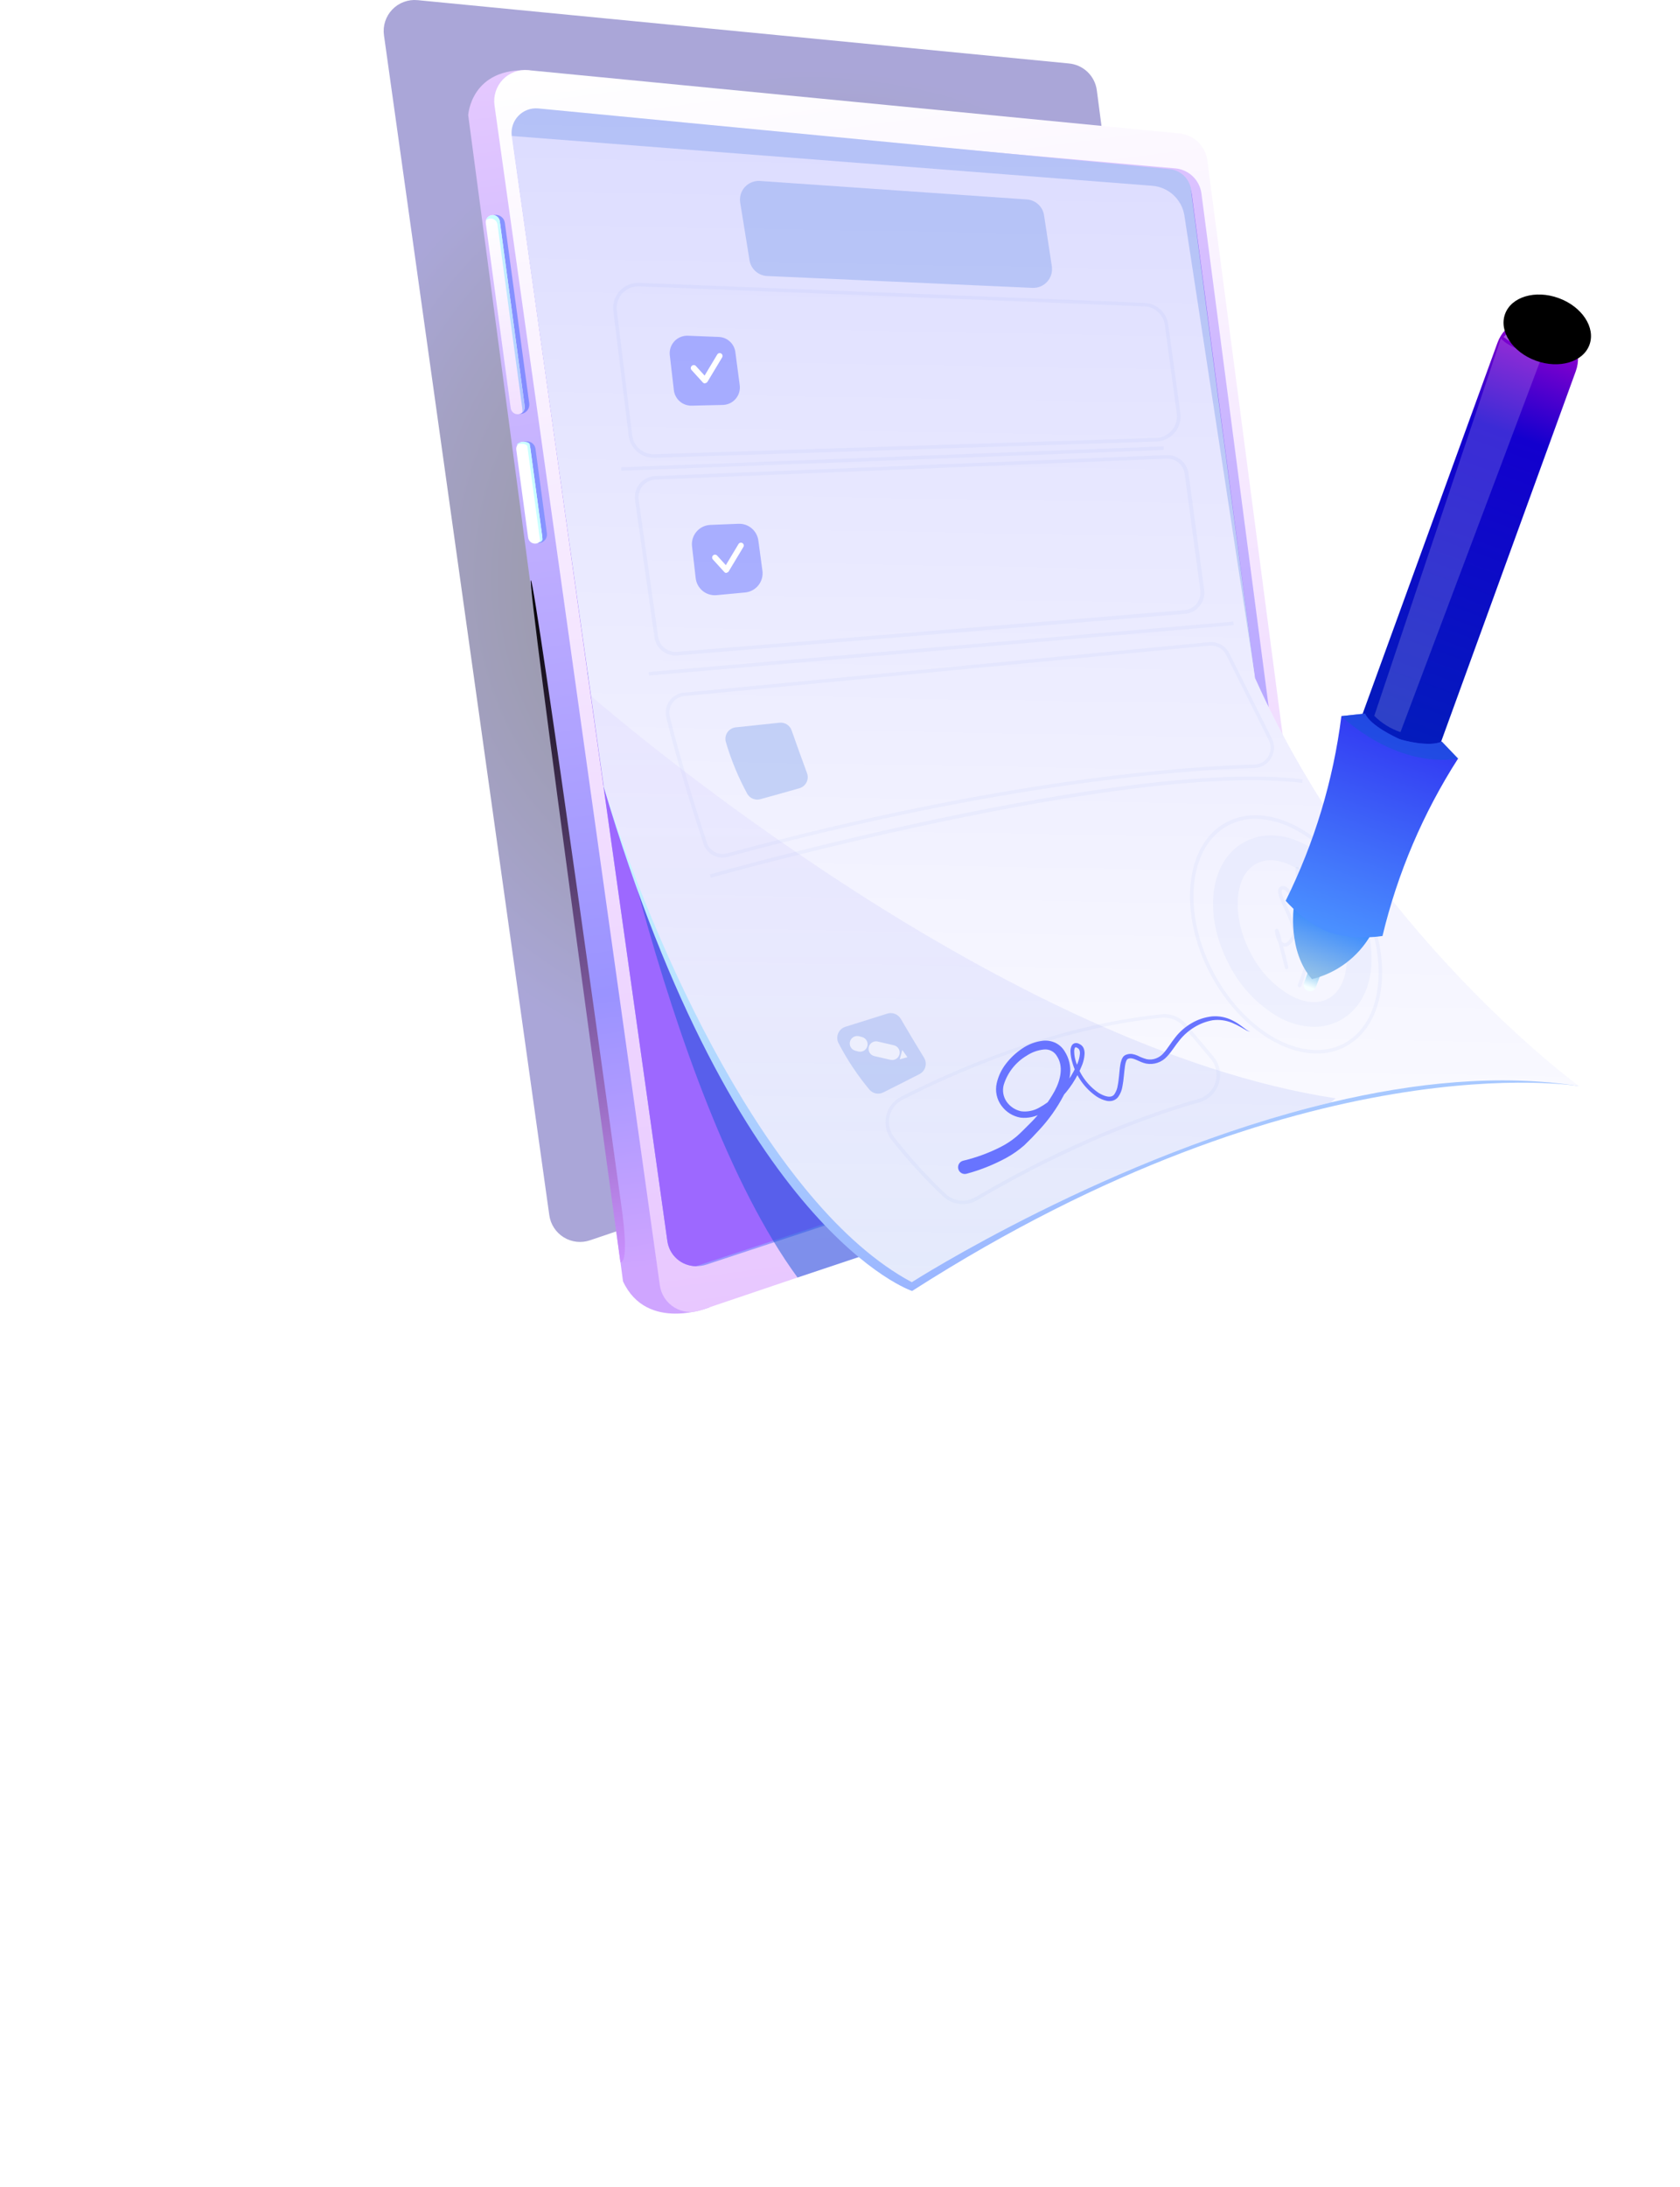 <svg width="505" height="657" viewBox="0 0 505 657" fill="none" xmlns="http://www.w3.org/2000/svg">
<g style="mix-blend-mode:color-dodge">
<path d="M159.319 654.795C158.755 653.997 158.438 653.051 158.408 652.074C158.379 651.097 158.637 650.133 159.152 649.302C159.666 648.471 160.414 647.81 161.302 647.401C162.19 646.993 163.178 646.855 164.144 647.004C165.11 647.154 166.01 647.585 166.733 648.243C167.456 648.901 167.968 649.757 168.207 650.705C168.446 651.652 168.401 652.65 168.077 653.572C167.753 654.494 167.165 655.3 166.385 655.89C165.854 656.292 165.246 656.584 164.599 656.747C163.953 656.91 163.28 656.942 162.62 656.84C161.961 656.737 161.329 656.504 160.762 656.153C160.195 655.801 159.704 655.34 159.319 654.795Z" fill="white"/>
</g>
<path d="M161.161 653.451C160.948 653.16 160.795 652.83 160.709 652.48C160.624 652.13 160.609 651.767 160.664 651.411C160.72 651.055 160.845 650.713 161.033 650.406C161.22 650.098 161.467 649.831 161.758 649.619C162.046 649.403 162.373 649.246 162.721 649.157C163.07 649.068 163.432 649.048 163.788 649.099C164.143 649.15 164.486 649.27 164.795 649.453C165.104 649.636 165.375 649.879 165.59 650.167C165.803 650.457 165.957 650.787 166.042 651.137C166.128 651.487 166.143 651.85 166.087 652.206C166.032 652.562 165.907 652.904 165.719 653.211C165.531 653.519 165.284 653.786 164.993 653.998C164.412 654.434 163.682 654.621 162.964 654.518C162.245 654.415 161.597 654.031 161.161 653.451Z" fill="white"/>
<path d="M35.012 636.384C34.583 635.796 34.405 635.063 34.517 634.344C34.629 633.625 35.022 632.981 35.609 632.552C36.197 632.123 36.93 631.945 37.649 632.057C38.367 632.169 39.012 632.562 39.441 633.149C39.653 633.44 39.806 633.77 39.891 634.12C39.976 634.47 39.991 634.833 39.936 635.188C39.88 635.544 39.755 635.886 39.568 636.193C39.381 636.501 39.135 636.768 38.844 636.981C38.553 637.193 38.223 637.346 37.873 637.431C37.523 637.516 37.16 637.531 36.804 637.476C36.449 637.42 36.107 637.295 35.8 637.108C35.492 636.921 35.224 636.674 35.012 636.384Z" fill="white"/>
<g style="mix-blend-mode:color-dodge">
<path d="M154.442 218.87C153.93 218.17 153.715 217.295 153.846 216.437C153.977 215.579 154.441 214.808 155.139 214.292C155.481 213.996 155.881 213.775 156.314 213.641C156.746 213.507 157.202 213.464 157.652 213.515C158.102 213.566 158.536 213.709 158.928 213.936C159.32 214.163 159.661 214.468 159.929 214.832C160.197 215.197 160.387 215.613 160.487 216.055C160.587 216.496 160.594 216.954 160.509 217.398C160.424 217.843 160.247 218.265 159.991 218.638C159.735 219.011 159.404 219.327 159.02 219.567C158.676 219.827 158.283 220.015 157.864 220.121C157.446 220.227 157.011 220.248 156.584 220.183C156.157 220.118 155.748 219.969 155.38 219.743C155.012 219.518 154.693 219.221 154.442 218.87Z" fill="white"/>
</g>
<path d="M155.885 217.974C155.692 217.693 155.585 217.362 155.578 217.021C155.571 216.68 155.664 216.344 155.846 216.056C156.028 215.768 156.291 215.539 156.602 215.399C156.913 215.258 157.258 215.212 157.594 215.266C157.931 215.32 158.245 215.471 158.496 215.702C158.747 215.932 158.926 216.231 159.009 216.562C159.092 216.893 159.076 217.241 158.963 217.562C158.85 217.884 158.645 218.166 158.373 218.372C157.99 218.647 157.513 218.759 157.047 218.684C156.582 218.61 156.164 218.355 155.885 217.974Z" fill="white"/>
<path d="M73.926 206.978C73.71 206.696 73.582 206.356 73.559 206.001C73.537 205.646 73.621 205.293 73.8 204.985C73.979 204.678 74.245 204.431 74.565 204.276C74.885 204.121 75.244 204.064 75.596 204.113C75.948 204.163 76.278 204.316 76.542 204.553C76.807 204.79 76.996 205.101 77.083 205.445C77.171 205.79 77.154 206.153 77.035 206.488C76.916 206.823 76.7 207.115 76.414 207.327C76.23 207.472 76.018 207.578 75.792 207.639C75.565 207.7 75.329 207.715 75.096 207.683C74.864 207.65 74.64 207.571 74.439 207.45C74.238 207.329 74.064 207.168 73.926 206.978Z" fill="white"/>
<g style="mix-blend-mode:color-dodge">
<path d="M396.391 176.671C395.826 175.873 395.51 174.927 395.48 173.95C395.45 172.973 395.709 172.009 396.223 171.178C396.738 170.347 397.486 169.686 398.374 169.278C399.261 168.869 400.25 168.731 401.216 168.881C402.182 169.03 403.082 169.461 403.805 170.119C404.527 170.777 405.04 171.634 405.279 172.581C405.518 173.529 405.473 174.526 405.149 175.448C404.825 176.37 404.236 177.176 403.457 177.766C402.925 178.169 402.318 178.46 401.671 178.624C401.024 178.787 400.351 178.818 399.692 178.716C399.033 178.614 398.401 178.38 397.834 178.029C397.267 177.678 396.776 177.216 396.391 176.671Z" fill="white"/>
</g>
<path d="M398.232 175.528C397.914 175.091 397.732 174.569 397.71 174.029C397.689 173.488 397.828 172.953 398.109 172.492C398.391 172.03 398.804 171.663 399.294 171.435C399.785 171.208 400.332 171.131 400.867 171.214C401.401 171.297 401.899 171.537 402.297 171.903C402.695 172.269 402.976 172.745 403.104 173.27C403.232 173.796 403.202 174.347 403.017 174.856C402.832 175.364 402.5 175.806 402.064 176.126C401.472 176.543 400.742 176.714 400.027 176.603C399.312 176.491 398.668 176.106 398.232 175.528Z" fill="white"/>
<path d="M272.084 158.508C271.666 157.917 271.495 157.186 271.606 156.471C271.718 155.756 272.103 155.112 272.681 154.676C273.268 154.247 274.002 154.069 274.72 154.181C275.439 154.293 276.083 154.686 276.512 155.273C276.941 155.86 277.119 156.594 277.007 157.313C276.895 158.031 276.503 158.676 275.915 159.105C275.324 159.522 274.594 159.694 273.878 159.582C273.163 159.471 272.52 159.085 272.084 158.508Z" fill="white"/>
<g style="mix-blend-mode:color-dodge">
<path d="M317.815 81.426C318.03 82.381 317.959 83.378 317.61 84.292C317.261 85.207 316.65 85.999 315.854 86.568C315.058 87.137 314.111 87.459 313.133 87.492C312.155 87.526 311.188 87.271 310.354 86.758C309.52 86.246 308.856 85.499 308.445 84.611C308.033 83.722 307.893 82.733 308.042 81.765C308.19 80.797 308.62 79.895 309.279 79.171C309.937 78.447 310.795 77.933 311.744 77.694C312.388 77.531 313.058 77.5 313.715 77.6C314.371 77.701 315.001 77.932 315.567 78.28C316.132 78.628 316.623 79.085 317.009 79.626C317.395 80.166 317.669 80.778 317.815 81.426Z" fill="white"/>
</g>
<path d="M315.575 82.123C315.741 82.822 315.625 83.558 315.252 84.173C314.88 84.787 314.281 85.231 313.585 85.407C313.235 85.492 312.872 85.507 312.516 85.452C312.161 85.397 311.82 85.272 311.512 85.085C311.205 84.898 310.938 84.652 310.726 84.361C310.513 84.071 310.36 83.742 310.275 83.392C310.19 83.042 310.175 82.679 310.23 82.324C310.286 81.968 310.411 81.627 310.598 81.32C310.785 81.013 311.031 80.745 311.321 80.533C311.612 80.321 311.941 80.168 312.291 80.083C312.997 79.918 313.739 80.041 314.355 80.424C314.971 80.806 315.409 81.417 315.575 82.123Z" fill="white"/>
<path d="M425.601 145.967C425.779 146.673 425.669 147.421 425.296 148.046C424.923 148.672 424.316 149.123 423.61 149.301C422.904 149.48 422.156 149.37 421.531 148.997C420.906 148.623 420.454 148.017 420.276 147.311C420.18 146.961 420.155 146.595 420.203 146.236C420.252 145.876 420.373 145.53 420.559 145.219C420.745 144.907 420.992 144.636 421.286 144.423C421.579 144.21 421.913 144.058 422.267 143.977C422.972 143.81 423.715 143.924 424.337 144.296C424.96 144.667 425.413 145.267 425.601 145.967Z" fill="white"/>
<g style="mix-blend-mode:color-dodge">
<path d="M102.242 243.154C101.678 242.356 101.361 241.41 101.331 240.433C101.302 239.456 101.56 238.492 102.075 237.661C102.589 236.83 103.337 236.169 104.225 235.76C105.113 235.352 106.102 235.214 107.067 235.363C108.033 235.513 108.933 235.944 109.656 236.602C110.379 237.26 110.892 238.116 111.131 239.064C111.37 240.012 111.324 241.009 111 241.931C110.676 242.853 110.088 243.659 109.309 244.249C108.777 244.651 108.169 244.943 107.522 245.106C106.876 245.269 106.203 245.301 105.544 245.199C104.884 245.096 104.252 244.863 103.685 244.512C103.118 244.16 102.627 243.699 102.242 243.154Z" fill="white"/>
</g>
<path d="M104.082 241.761C103.653 241.174 103.475 240.44 103.587 239.721C103.699 239.003 104.092 238.358 104.679 237.929C105.267 237.5 106 237.322 106.719 237.434C107.438 237.546 108.082 237.939 108.511 238.526C108.724 238.817 108.877 239.147 108.962 239.497C109.047 239.847 109.062 240.21 109.006 240.566C108.951 240.922 108.826 241.263 108.638 241.571C108.451 241.878 108.205 242.146 107.914 242.358C107.623 242.571 107.294 242.724 106.944 242.809C106.594 242.893 106.23 242.909 105.874 242.853C105.519 242.798 105.177 242.673 104.87 242.485C104.562 242.298 104.295 242.052 104.082 241.761Z" fill="white"/>
<g style="mix-blend-mode:color-dodge">
<path d="M323.687 67.194C324.149 67.961 324.373 68.848 324.33 69.743C324.288 70.637 323.982 71.499 323.45 72.219C322.918 72.939 322.184 73.485 321.342 73.789C320.499 74.092 319.586 74.139 318.717 73.924C317.848 73.708 317.062 73.24 316.459 72.578C315.856 71.916 315.463 71.09 315.329 70.205C315.196 69.32 315.327 68.415 315.708 67.604C316.088 66.794 316.7 66.114 317.467 65.651C317.977 65.344 318.542 65.14 319.13 65.051C319.719 64.962 320.319 64.99 320.897 65.133C321.475 65.276 322.019 65.532 322.497 65.886C322.976 66.239 323.381 66.684 323.687 67.194Z" fill="white"/>
</g>
<path d="M321.895 68.239C322.062 68.514 322.173 68.818 322.222 69.136C322.271 69.453 322.256 69.777 322.18 70.089C322.104 70.401 321.967 70.694 321.777 70.953C321.587 71.212 321.348 71.432 321.074 71.598C320.8 71.765 320.495 71.876 320.178 71.925C319.86 71.974 319.536 71.96 319.224 71.883C318.913 71.807 318.619 71.67 318.36 71.48C318.101 71.29 317.882 71.052 317.715 70.777C317.546 70.504 317.433 70.2 317.384 69.883C317.335 69.565 317.35 69.242 317.429 68.93C317.508 68.619 317.649 68.327 317.844 68.071C318.038 67.816 318.282 67.602 318.561 67.443C319.11 67.11 319.767 67.007 320.392 67.156C321.016 67.305 321.556 67.694 321.895 68.239Z" fill="white"/>
<path d="M433.067 92.921C433.297 93.335 433.401 93.808 433.367 94.28C433.333 94.753 433.162 95.205 432.875 95.582C432.587 95.959 432.196 96.245 431.75 96.403C431.303 96.561 430.82 96.586 430.36 96.474C429.899 96.362 429.481 96.119 429.157 95.773C428.833 95.427 428.616 94.995 428.534 94.528C428.451 94.061 428.507 93.581 428.693 93.145C428.88 92.71 429.189 92.338 429.583 92.075C429.866 91.895 430.182 91.775 430.512 91.72C430.842 91.666 431.18 91.678 431.505 91.757C431.83 91.836 432.136 91.98 432.405 92.18C432.673 92.38 432.898 92.632 433.067 92.921Z" fill="white"/>
<g style="mix-blend-mode:color-dodge">
<path d="M295.223 456.092C295.63 456.753 295.759 457.547 295.582 458.303C295.405 459.058 294.936 459.712 294.278 460.123C293.611 460.526 292.812 460.647 292.056 460.46C291.3 460.273 290.65 459.794 290.247 459.128C289.989 458.802 289.804 458.425 289.703 458.022C289.602 457.619 289.587 457.199 289.66 456.79C289.734 456.381 289.893 455.992 290.127 455.649C290.362 455.306 290.667 455.017 291.021 454.801C291.376 454.585 291.773 454.446 292.185 454.394C292.597 454.342 293.016 454.379 293.413 454.501C293.81 454.623 294.177 454.828 294.489 455.102C294.801 455.377 295.051 455.714 295.223 456.092Z" fill="white"/>
</g>
<path d="M294.078 456.788C294.195 456.963 294.276 457.16 294.314 457.366C294.353 457.573 294.349 457.785 294.302 457.99C294.255 458.196 294.167 458.389 294.043 458.559C293.919 458.729 293.762 458.871 293.581 458.978C293.314 459.147 293.004 459.233 292.688 459.225C292.373 459.217 292.067 459.116 291.81 458.934C291.552 458.752 291.354 458.498 291.241 458.203C291.128 457.909 291.105 457.588 291.175 457.28C291.245 456.973 291.405 456.693 291.634 456.476C291.863 456.259 292.151 456.116 292.462 456.063C292.773 456.01 293.093 456.051 293.38 456.18C293.668 456.309 293.911 456.521 294.078 456.788Z" fill="white"/>
<path d="M366.084 472.761C366.192 472.941 366.264 473.14 366.295 473.347C366.326 473.555 366.316 473.766 366.265 473.97C366.214 474.173 366.124 474.365 365.999 474.533C365.874 474.701 365.717 474.843 365.537 474.951C365.174 475.169 364.739 475.233 364.328 475.131C363.918 475.028 363.565 474.767 363.347 474.404C363.129 474.041 363.065 473.606 363.167 473.195C363.27 472.785 363.531 472.432 363.894 472.214C364.074 472.106 364.273 472.034 364.481 472.003C364.688 471.972 364.899 471.982 365.103 472.033C365.306 472.084 365.498 472.174 365.666 472.299C365.835 472.424 365.976 472.581 366.084 472.761Z" fill="white"/>
<g style="mix-blend-mode:color-dodge">
<path d="M76.264 475.251C76.733 476.014 76.965 476.9 76.931 477.795C76.897 478.691 76.597 479.556 76.071 480.281C75.545 481.006 74.815 481.559 73.975 481.869C73.134 482.18 72.22 482.234 71.349 482.025C70.478 481.816 69.688 481.353 69.08 480.695C68.472 480.037 68.073 479.213 67.933 478.328C67.793 477.443 67.919 476.536 68.295 475.723C68.671 474.909 69.279 474.225 70.044 473.758C71.067 473.133 72.296 472.938 73.463 473.218C74.629 473.498 75.636 474.229 76.264 475.251Z" fill="white"/>
</g>
<path d="M74.674 476.395C75.004 476.958 75.101 477.627 74.943 478.26C74.784 478.893 74.384 479.439 73.828 479.779C73.551 479.949 73.243 480.063 72.922 480.113C72.601 480.162 72.273 480.147 71.958 480.069C71.642 479.99 71.346 479.849 71.086 479.654C70.826 479.459 70.608 479.214 70.444 478.933C70.204 478.38 70.174 477.758 70.359 477.184C70.543 476.61 70.93 476.122 71.447 475.812C71.964 475.502 72.577 475.39 73.17 475.497C73.763 475.604 74.298 475.924 74.674 476.395Z" fill="white"/>
<path d="M185.745 501.078C186.081 501.632 186.184 502.298 186.03 502.927C185.876 503.557 185.478 504.1 184.923 504.437C184.369 504.774 183.704 504.876 183.074 504.722C182.444 504.568 181.901 504.17 181.564 503.616C181.229 503.06 181.125 502.394 181.274 501.762C181.422 501.13 181.813 500.581 182.361 500.232C182.637 500.062 182.945 499.948 183.266 499.899C183.588 499.849 183.915 499.864 184.231 499.943C184.546 500.022 184.842 500.163 185.102 500.358C185.362 500.553 185.581 500.798 185.745 501.078Z" fill="white"/>
<g style="mix-blend-mode:color-dodge">
<path d="M139.264 566.316C139.121 565.165 139.429 564.003 140.125 563.075C140.822 562.147 141.851 561.525 142.996 561.34C143.608 561.184 144.245 561.157 144.867 561.262C145.49 561.366 146.083 561.599 146.61 561.946C147.137 562.294 147.585 562.747 147.927 563.278C148.268 563.808 148.495 564.404 148.592 565.028C148.69 565.651 148.656 566.288 148.493 566.898C148.33 567.507 148.041 568.076 147.646 568.567C147.25 569.059 146.756 569.462 146.195 569.752C145.635 570.041 145.02 570.21 144.39 570.248C143.793 570.339 143.185 570.308 142.601 570.158C142.016 570.008 141.468 569.741 140.99 569.374C140.511 569.007 140.111 568.547 139.815 568.021C139.518 567.496 139.331 566.916 139.264 566.316Z" fill="white"/>
</g>
<path d="M145.988 566.117C146.367 564.825 145.627 563.47 144.335 563.091C143.042 562.712 141.688 563.452 141.308 564.744C140.929 566.037 141.67 567.391 142.962 567.77C144.254 568.15 145.609 567.409 145.988 566.117Z" fill="white"/>
<path d="M48.051 500.678C47.95 500.032 48.108 499.372 48.489 498.842C48.871 498.311 49.447 497.952 50.091 497.842C50.737 497.741 51.397 497.898 51.928 498.28C52.459 498.662 52.818 499.238 52.928 499.882C53.014 500.534 52.845 501.193 52.455 501.722C52.065 502.251 51.486 502.608 50.838 502.719C50.199 502.805 49.552 502.641 49.033 502.261C48.513 501.88 48.161 501.313 48.051 500.678Z" fill="white"/>
<g style="mix-blend-mode:color-dodge">
<path d="M343.593 438.375C343.901 438.885 344.105 439.45 344.194 440.039C344.283 440.627 344.255 441.228 344.111 441.805C343.968 442.383 343.712 442.927 343.359 443.406C343.005 443.885 342.56 444.289 342.05 444.596C341.548 444.904 340.989 445.11 340.406 445.202C339.823 445.294 339.228 445.27 338.655 445.132C338.082 444.993 337.541 444.742 337.065 444.394C336.589 444.046 336.186 443.607 335.88 443.103C335.319 442.083 335.173 440.886 335.471 439.761C335.769 438.636 336.49 437.669 337.482 437.061C338.474 436.452 339.663 436.25 340.801 436.494C341.939 436.739 342.939 437.413 343.593 438.375Z" fill="white"/>
</g>
<path d="M341.801 439.469C342.136 440.026 342.241 440.691 342.092 441.323C341.943 441.956 341.553 442.505 341.005 442.853C340.728 443.024 340.42 443.137 340.099 443.187C339.778 443.236 339.45 443.221 339.135 443.143C338.82 443.064 338.523 442.923 338.263 442.728C338.003 442.533 337.785 442.288 337.621 442.007C337.454 441.733 337.343 441.428 337.294 441.111C337.245 440.794 337.26 440.469 337.336 440.158C337.412 439.846 337.549 439.552 337.739 439.293C337.929 439.034 338.168 438.815 338.442 438.648C338.717 438.482 339.021 438.371 339.338 438.322C339.656 438.273 339.98 438.287 340.292 438.363C340.604 438.439 340.897 438.576 341.156 438.766C341.415 438.956 341.634 439.195 341.801 439.469Z" fill="white"/>
<g style="mix-blend-mode:color-dodge">
<path d="M502.585 389.31C502.082 389.618 501.523 389.824 500.94 389.916C500.358 390.008 499.762 389.984 499.189 389.845C498.616 389.707 498.075 389.456 497.599 389.108C497.123 388.76 496.72 388.321 496.414 387.817C495.939 387.053 495.702 386.166 495.733 385.268C495.764 384.369 496.062 383.5 496.588 382.772C497.115 382.043 497.846 381.488 498.69 381.176C499.533 380.865 500.45 380.811 501.324 381.023C502.197 381.234 502.988 381.701 503.596 382.363C504.204 383.026 504.6 383.854 504.736 384.743C504.871 385.632 504.738 386.541 504.355 387.354C503.972 388.167 503.356 388.848 502.585 389.31Z" fill="white"/>
</g>
<path d="M501.539 387.567C501.262 387.738 500.955 387.851 500.633 387.901C500.312 387.95 499.984 387.935 499.669 387.856C499.354 387.778 499.058 387.637 498.798 387.442C498.538 387.247 498.319 387.002 498.155 386.721C497.819 386.167 497.716 385.502 497.87 384.872C498.024 384.242 498.422 383.699 498.976 383.362C499.531 383.026 500.196 382.923 500.826 383.077C501.456 383.231 501.999 383.629 502.335 384.183C502.508 384.457 502.624 384.762 502.678 385.082C502.731 385.401 502.72 385.727 502.646 386.042C502.572 386.357 502.436 386.654 502.246 386.916C502.056 387.178 501.816 387.399 501.539 387.567Z" fill="white"/>
<path d="M476.659 498.688C476.238 498.946 475.749 499.072 475.256 499.051C474.762 499.031 474.286 498.863 473.888 498.571C473.49 498.279 473.188 497.874 473.02 497.41C472.853 496.945 472.827 496.441 472.947 495.962C473.067 495.483 473.326 495.05 473.693 494.719C474.06 494.388 474.516 494.173 475.005 494.103C475.494 494.032 475.993 494.109 476.438 494.323C476.883 494.537 477.255 494.878 477.505 495.304C477.836 495.866 477.933 496.536 477.775 497.169C477.616 497.802 477.216 498.347 476.659 498.688Z" fill="white"/>
<g style="mix-blend-mode:color-dodge">
<path d="M113.737 360.148C113.07 360.551 112.271 360.672 111.515 360.485C110.759 360.299 110.108 359.819 109.706 359.153C109.508 358.827 109.376 358.464 109.319 358.087C109.262 357.71 109.28 357.325 109.373 356.955C109.465 356.584 109.63 356.236 109.858 355.93C110.086 355.624 110.373 355.366 110.701 355.172C111.027 354.914 111.404 354.729 111.807 354.628C112.21 354.526 112.63 354.512 113.039 354.585C113.448 354.659 113.837 354.818 114.18 355.052C114.523 355.287 114.812 355.592 115.028 355.946C115.244 356.301 115.383 356.698 115.435 357.11C115.486 357.522 115.45 357.941 115.328 358.338C115.206 358.735 115.001 359.102 114.727 359.414C114.452 359.726 114.115 359.976 113.737 360.148Z" fill="white"/>
</g>
<path d="M113.039 359.003C112.769 359.164 112.457 359.242 112.143 359.226C111.828 359.21 111.526 359.102 111.273 358.914C111.021 358.727 110.829 358.468 110.723 358.172C110.617 357.876 110.602 357.555 110.678 357.25C110.754 356.944 110.919 356.669 111.152 356.457C111.385 356.245 111.676 356.108 111.987 356.061C112.298 356.014 112.616 356.061 112.901 356.195C113.185 356.329 113.424 356.544 113.586 356.814C113.695 356.993 113.766 357.192 113.798 357.4C113.829 357.607 113.818 357.819 113.768 358.022C113.717 358.226 113.626 358.417 113.501 358.585C113.376 358.754 113.219 358.896 113.039 359.003Z" fill="white"/>
<path d="M96.916 430.96C96.55 431.166 96.119 431.224 95.712 431.122C95.305 431.02 94.952 430.766 94.726 430.413C94.508 430.05 94.444 429.615 94.546 429.204C94.649 428.794 94.911 428.441 95.274 428.223C95.637 428.005 96.071 427.941 96.482 428.043C96.892 428.146 97.246 428.407 97.463 428.77C97.572 428.95 97.643 429.149 97.674 429.357C97.706 429.564 97.695 429.775 97.644 429.979C97.594 430.182 97.503 430.374 97.378 430.542C97.253 430.711 97.096 430.852 96.916 430.96Z" fill="white"/>
<g style="mix-blend-mode:color-dodge">
<path d="M94.927 141.291C94.421 141.664 93.842 141.927 93.228 142.063C92.615 142.2 91.98 142.208 91.363 142.085C90.746 141.963 90.162 141.714 89.647 141.353C89.131 140.993 88.697 140.529 88.371 139.992C88.045 139.454 87.835 138.855 87.753 138.231C87.671 137.608 87.721 136.974 87.897 136.371C88.074 135.767 88.374 135.207 88.779 134.727C89.184 134.246 89.685 133.854 90.249 133.578C90.752 133.269 91.311 133.063 91.894 132.971C92.476 132.879 93.071 132.903 93.645 133.042C94.218 133.181 94.758 133.431 95.235 133.779C95.711 134.127 96.114 134.566 96.42 135.071C97.045 136.094 97.24 137.323 96.96 138.489C96.68 139.655 95.949 140.663 94.927 141.291Z" fill="white"/>
</g>
<path d="M93.832 139.548C93.278 139.876 92.615 139.971 91.99 139.813C91.366 139.654 90.829 139.255 90.498 138.702C90.25 138.287 90.131 137.809 90.155 137.327C90.179 136.844 90.346 136.38 90.634 135.993C90.923 135.606 91.319 135.313 91.774 135.151C92.229 134.99 92.722 134.967 93.19 135.086C93.658 135.204 94.08 135.459 94.403 135.818C94.726 136.177 94.935 136.624 95.004 137.102C95.073 137.58 94.998 138.067 94.789 138.503C94.581 138.938 94.248 139.302 93.832 139.548Z" fill="white"/>
<path d="M71.288 254.452C70.118 255.16 68.764 255.504 67.398 255.442C66.031 255.38 64.714 254.914 63.612 254.104C62.511 253.293 61.674 252.174 61.208 250.888C60.742 249.602 60.668 248.207 60.995 246.879C61.322 245.551 62.035 244.35 63.044 243.427C64.054 242.504 65.314 241.901 66.666 241.694C68.018 241.488 69.401 241.686 70.64 242.265C71.879 242.845 72.919 243.778 73.627 244.948C74.098 245.725 74.412 246.588 74.549 247.487C74.686 248.385 74.645 249.302 74.428 250.185C74.211 251.068 73.822 251.899 73.283 252.631C72.744 253.363 72.067 253.982 71.288 254.452Z" fill="white"/>
<g style="mix-blend-mode:color-dodge">
<path d="M3.81 203.942C4.704 203.798 5.619 203.926 6.44 204.308C7.26 204.689 7.947 205.308 8.412 206.084C8.878 206.86 9.1 207.758 9.05 208.661C9 209.565 8.681 210.433 8.134 211.153C7.586 211.873 6.836 212.413 5.978 212.703C5.121 212.993 4.197 213.019 3.325 212.778C2.453 212.538 1.672 212.042 1.085 211.354C0.497 210.666 0.129 209.817 0.028 208.918C-0.102 207.762 0.219 206.599 0.923 205.673C1.627 204.746 2.661 204.126 3.81 203.942Z" fill="white"/>
</g>
<path d="M4.109 205.982C4.598 205.897 5.1 205.96 5.553 206.163C6.005 206.366 6.387 206.7 6.648 207.121C6.91 207.543 7.039 208.033 7.02 208.529C7.001 209.024 6.835 209.503 6.542 209.903C6.249 210.303 5.843 210.607 5.376 210.775C4.909 210.942 4.403 210.967 3.922 210.845C3.441 210.723 3.008 210.46 2.678 210.09C2.348 209.72 2.135 209.26 2.069 208.768C1.982 208.13 2.146 207.483 2.526 206.963C2.907 206.444 3.474 206.092 4.109 205.982Z" fill="white"/>
<path d="M69.646 112.875C69.963 112.825 70.287 112.839 70.598 112.915C70.91 112.99 71.204 113.127 71.463 113.317C71.722 113.506 71.941 113.745 72.107 114.019C72.273 114.294 72.384 114.598 72.433 114.915C72.534 115.561 72.376 116.221 71.994 116.752C71.612 117.283 71.037 117.642 70.392 117.752C69.733 117.851 69.06 117.683 68.524 117.287C67.987 116.89 67.63 116.297 67.531 115.637C67.432 114.977 67.599 114.305 67.996 113.768C68.392 113.231 68.986 112.874 69.646 112.775V112.875Z" fill="white"/>
<g style="mix-blend-mode:color-dodge">
<path d="M131.353 408.518C130.846 408.89 130.268 409.153 129.654 409.29C129.04 409.427 128.405 409.434 127.788 409.312C127.172 409.19 126.587 408.941 126.072 408.58C125.557 408.22 125.123 407.756 124.797 407.218C124.47 406.681 124.26 406.081 124.178 405.458C124.097 404.834 124.146 404.201 124.323 403.597C124.499 402.994 124.8 402.434 125.205 401.953C125.61 401.472 126.11 401.081 126.675 400.804C127.69 400.306 128.856 400.206 129.941 400.524C131.027 400.842 131.954 401.555 132.541 402.522C133.127 403.489 133.331 404.641 133.111 405.75C132.891 406.86 132.264 407.847 131.353 408.518Z" fill="white"/>
</g>
<path d="M130.258 406.776C129.704 407.016 129.082 407.046 128.508 406.861C127.934 406.677 127.447 406.29 127.136 405.773C126.826 405.256 126.714 404.643 126.821 404.05C126.929 403.457 127.248 402.922 127.72 402.547C128.282 402.216 128.952 402.119 129.585 402.277C130.218 402.435 130.763 402.836 131.103 403.392C131.274 403.669 131.387 403.977 131.437 404.298C131.487 404.619 131.472 404.947 131.393 405.262C131.314 405.578 131.173 405.874 130.978 406.134C130.783 406.394 130.538 406.612 130.258 406.776Z" fill="white"/>
<path style="mix-blend-mode:screen" opacity="0.42" d="M125.536 0.045L321.363 19.066C323.453 19.268 325.413 20.171 326.926 21.627C328.438 23.084 329.413 25.009 329.693 27.09L365.619 300.971C365.897 303.108 365.427 305.275 364.287 307.104C363.147 308.932 361.409 310.31 359.369 311.002L177.352 372.542C176.054 372.984 174.674 373.134 173.311 372.981C171.948 372.828 170.635 372.376 169.467 371.658C168.298 370.939 167.303 369.972 166.552 368.824C165.8 367.677 165.311 366.377 165.12 365.019L115.42 10.601C115.223 9.207 115.344 7.786 115.776 6.446C116.208 5.106 116.938 3.881 117.913 2.864C118.887 1.848 120.079 1.066 121.4 0.577C122.721 0.089 124.135 -0.093 125.536 0.045Z" fill="url(#paint0_radial)"/>
<path d="M140.741 34.589C140.741 34.589 141.561 20.13 159.261 21.133L213.364 392.652C213.364 392.652 194.49 400.358 187.273 384.872L140.741 34.589Z" fill="url(#paint1_linear)"/>
<path d="M158.771 21.072L354.586 40.093C356.68 40.299 358.644 41.208 360.156 42.671C361.669 44.135 362.641 46.068 362.916 48.154L398.842 322.011C399.122 324.146 398.651 326.312 397.511 328.14C396.371 329.967 394.632 331.342 392.591 332.029L210.575 393.582C209.276 394.026 207.896 394.177 206.532 394.026C205.168 393.874 203.855 393.422 202.686 392.703C201.517 391.984 200.521 391.016 199.77 389.867C199.02 388.719 198.532 387.418 198.343 386.059L148.643 31.628C148.45 30.234 148.575 28.814 149.009 27.475C149.443 26.136 150.175 24.913 151.15 23.897C152.124 22.881 153.316 22.099 154.636 21.61C155.956 21.121 157.37 20.937 158.771 21.072Z" fill="url(#paint2_linear)"/>
<path d="M361.13 58.002L394.475 312.433C394.708 314.46 394.224 316.504 393.106 318.211C391.989 319.918 390.31 321.18 388.359 321.779L212.349 379.845C211.332 380.182 210.264 380.343 209.193 380.322C207.119 380.3 205.12 379.543 203.552 378.186C201.984 376.829 200.949 374.959 200.63 372.909L154.344 43.714C154.084 41.634 154.579 39.529 155.74 37.783C156.9 36.036 158.649 34.764 160.668 34.197C161.8 33.856 162.988 33.735 164.166 33.843L353.13 50.564C355.112 50.706 356.986 51.52 358.441 52.873C359.896 54.226 360.845 56.035 361.13 58.002Z" fill="url(#paint3_linear)"/>
<path d="M358.256 58.393L391.601 312.825C391.836 314.853 391.354 316.901 390.236 318.61C389.119 320.32 387.438 321.584 385.485 322.182L209.487 380.237L209.193 380.322C207.119 380.301 205.12 379.544 203.552 378.186C201.984 376.829 200.949 374.959 200.63 372.91L154.344 43.715C154.084 41.634 154.579 39.529 155.74 37.783C156.9 36.036 158.649 34.764 160.668 34.198H161.304L350.268 50.944C352.249 51.09 354.12 51.909 355.572 53.263C357.025 54.618 357.971 56.428 358.256 58.393Z" fill="#9D68FF"/>
<g style="mix-blend-mode:multiply" opacity="0.5">
<path d="M176.557 201.755C176.557 201.755 199.052 328.213 239.737 383.723L261.339 376.53L176.557 201.755Z" fill="#1455D7"/>
</g>
<path d="M474.682 326.243C474.682 326.243 392.371 312.103 274.171 387.772C274.171 387.772 221.217 370.353 181.389 236.091L474.682 326.243Z" fill="url(#paint4_linear)"/>
<path d="M156.741 124.3C156.015 124.391 155.283 124.193 154.702 123.749C154.121 123.306 153.737 122.651 153.634 121.927L146.294 67.665C146.197 66.94 146.39 66.206 146.833 65.624C147.275 65.041 147.931 64.658 148.655 64.558C149.014 64.51 149.379 64.533 149.729 64.626C150.079 64.72 150.408 64.881 150.695 65.102C150.983 65.322 151.224 65.597 151.405 65.911C151.586 66.225 151.703 66.572 151.75 66.931L159.089 121.181C159.187 121.906 158.995 122.639 158.556 123.223C158.116 123.807 157.464 124.194 156.741 124.3Z" fill="url(#paint5_linear)"/>
<path d="M155.897 124.411C155.62 124.448 155.339 124.431 155.069 124.36C154.8 124.289 154.547 124.165 154.325 123.995C154.103 123.826 153.917 123.614 153.778 123.373C153.638 123.131 153.548 122.865 153.511 122.588L146.025 67.066C145.98 66.785 145.992 66.498 146.06 66.222C146.128 65.945 146.25 65.686 146.42 65.458C146.59 65.23 146.804 65.038 147.049 64.894C147.294 64.75 147.566 64.656 147.848 64.619C148.406 64.546 148.97 64.697 149.417 65.038C149.864 65.38 150.157 65.884 150.233 66.442L157.719 121.976C157.764 122.256 157.752 122.543 157.684 122.818C157.616 123.094 157.494 123.352 157.324 123.58C157.154 123.807 156.94 123.997 156.695 124.14C156.45 124.283 156.178 124.375 155.897 124.411Z" fill="url(#paint6_linear)"/>
<path style="mix-blend-mode:screen" d="M147.836 64.632C147.433 64.691 147.056 64.865 146.748 65.131C146.44 65.397 146.215 65.746 146.099 66.136C146.386 65.891 146.735 65.728 147.107 65.664C147.48 65.6 147.862 65.638 148.215 65.773C148.568 65.908 148.878 66.136 149.113 66.432C149.347 66.729 149.498 67.083 149.548 67.457L157.034 122.979C157.072 123.279 157.047 123.583 156.961 123.872C157.238 123.644 157.451 123.349 157.582 123.015C157.713 122.681 157.756 122.32 157.707 121.964L150.233 66.43C150.148 65.876 149.85 65.377 149.402 65.041C148.953 64.705 148.391 64.558 147.836 64.632Z" fill="url(#paint7_linear)"/>
<path d="M158.06 132.595L157.696 132.644C156.284 132.835 155.293 134.135 155.484 135.547L158.913 160.943C159.104 162.356 160.404 163.347 161.816 163.156L162.18 163.107C163.592 162.916 164.583 161.616 164.392 160.204L160.963 134.807C160.772 133.395 159.473 132.404 158.06 132.595Z" fill="url(#paint8_linear)"/>
<path d="M161.132 163.272C160.856 163.31 160.574 163.293 160.305 163.222C160.035 163.15 159.782 163.027 159.56 162.857C159.339 162.688 159.153 162.476 159.013 162.235C158.873 161.993 158.783 161.726 158.747 161.45L155.199 135.162C155.154 134.882 155.166 134.595 155.234 134.319C155.302 134.042 155.424 133.783 155.594 133.555C155.764 133.326 155.978 133.135 156.223 132.991C156.468 132.847 156.74 132.753 157.022 132.716C157.58 132.643 158.144 132.794 158.591 133.135C159.038 133.477 159.331 133.981 159.407 134.539L162.955 160.838C163 161.118 162.988 161.404 162.92 161.68C162.852 161.955 162.729 162.214 162.559 162.441C162.389 162.668 162.175 162.859 161.93 163.002C161.685 163.144 161.413 163.236 161.132 163.272Z" fill="url(#paint9_linear)"/>
<path style="mix-blend-mode:screen" d="M157.022 132.753C156.673 132.773 156.33 132.862 156.015 133.015C155.7 133.168 155.419 133.383 155.188 133.646C155.532 133.484 155.899 133.377 156.276 133.328C157.438 133.169 158.454 133.524 158.527 134.123L162.356 162.477C162.365 162.643 162.317 162.807 162.221 162.942C162.784 162.673 163.138 162.282 163.09 161.903L159.273 133.511C159.187 132.949 158.184 132.594 157.022 132.753Z" fill="url(#paint10_linear)"/>
<path style="mix-blend-mode:screen" d="M186.49 379.136C186.49 379.136 158.355 174.526 159.579 174.281C160.802 174.037 186.893 363.026 186.893 363.026C186.893 363.026 189.303 379.233 186.49 379.136Z" fill="url(#paint11_linear)"/>
<path d="M474.682 326.243C450.841 322.476 425.007 325.191 400.065 331.136C333.925 346.843 274.073 385.117 274.073 385.117C231.26 362.243 196.202 283.944 181.462 236.091L177.646 209.021L153.829 40.84V40.766C153.698 39.683 153.81 38.584 154.157 37.549C154.504 36.514 155.078 35.57 155.836 34.785C156.594 34 157.518 33.394 158.54 33.011C159.562 32.628 160.656 32.477 161.744 32.571L351.552 50.797C353.157 50.952 354.664 51.638 355.836 52.745C357.008 53.853 357.778 55.319 358.023 56.913C358.029 56.99 358.029 57.068 358.023 57.145C358.83 63.262 360.029 72.485 361.448 83.347L362.671 92.827L363.05 95.64C363.98 102.76 364.983 110.319 365.974 117.952L368.42 136.362C368.677 138.392 368.959 140.423 369.216 142.478L375.466 189.78C376.53 197.853 377.215 203.04 377.313 203.762C411.735 280.495 474.682 326.243 474.682 326.243Z" fill="url(#paint12_linear)"/>
<g style="mix-blend-mode:multiply" opacity="0.2">
<path d="M222.502 60.888L225.303 78.172C225.51 79.451 226.15 80.62 227.117 81.482C228.084 82.344 229.318 82.847 230.612 82.906L310.354 86.466C311.187 86.502 312.017 86.354 312.785 86.032C313.553 85.709 314.241 85.22 314.797 84.6C315.354 83.98 315.767 83.245 316.005 82.446C316.244 81.648 316.302 80.806 316.177 79.983L313.84 64.68C313.65 63.412 313.032 62.248 312.089 61.38C311.145 60.512 309.933 59.993 308.654 59.91L228.447 54.356C227.6 54.299 226.75 54.434 225.963 54.751C225.175 55.068 224.469 55.559 223.897 56.187C223.326 56.815 222.903 57.564 222.662 58.378C222.42 59.192 222.366 60.05 222.502 60.888Z" fill="#1455D7"/>
</g>
<g style="mix-blend-mode:multiply" opacity="0.2">
<g style="mix-blend-mode:multiply" opacity="0.2">
<path d="M349.793 134.082L186.759 140.345L186.799 141.396L349.833 135.133L349.793 134.082Z" fill="#1455D7"/>
</g>
</g>
<g style="mix-blend-mode:multiply" opacity="0.2">
<g style="mix-blend-mode:multiply" opacity="0.2">
<path d="M370.714 186.727L194.999 201.853L195.089 202.901L370.805 187.775L370.714 186.727Z" fill="#1455D7"/>
</g>
</g>
<g style="mix-blend-mode:multiply" opacity="0.2">
<g style="mix-blend-mode:multiply" opacity="0.2">
<path d="M213.682 263.65L213.389 262.635C214.612 262.28 337.975 227.492 391.54 234.097L391.418 235.149C338.06 228.593 214.918 263.296 213.682 263.65Z" fill="#1455D7"/>
</g>
</g>
<path d="M201.34 106.698L202.563 117.206C202.718 118.506 203.351 119.702 204.339 120.561C205.327 121.421 206.599 121.881 207.909 121.854L217.266 121.634C218.004 121.618 218.729 121.447 219.396 121.131C220.063 120.816 220.655 120.364 221.136 119.804C221.616 119.244 221.972 118.589 222.183 117.883C222.393 117.176 222.451 116.432 222.355 115.701L221.046 105.769C220.888 104.539 220.298 103.405 219.381 102.57C218.465 101.734 217.282 101.251 216.043 101.206L206.771 100.839C206.013 100.809 205.257 100.944 204.555 101.234C203.854 101.524 203.223 101.962 202.707 102.519C202.191 103.076 201.802 103.738 201.566 104.459C201.33 105.18 201.253 105.944 201.34 106.698Z" fill="#6874FF" fill-opacity="0.5"/>
<path d="M208.018 164.092L209.119 173.633C209.283 175.134 210.027 176.512 211.193 177.472C212.359 178.432 213.853 178.898 215.358 178.771L223.92 177.963C224.702 177.899 225.463 177.676 226.156 177.309C226.849 176.941 227.46 176.437 227.952 175.826C228.444 175.215 228.806 174.51 229.018 173.755C229.229 172.999 229.284 172.209 229.18 171.431L227.957 162.355C227.766 160.924 227.049 159.616 225.945 158.687C224.841 157.757 223.43 157.272 221.988 157.328L213.499 157.67C212.708 157.707 211.934 157.906 211.223 158.254C210.513 158.602 209.881 159.092 209.367 159.694C208.854 160.296 208.469 160.997 208.237 161.753C208.005 162.51 207.931 163.306 208.018 164.092Z" fill="#6874FF" fill-opacity="0.5"/>
<g style="mix-blend-mode:multiply" opacity="0.2">
<path d="M218.208 222.942C219.795 228.34 221.956 233.552 224.654 238.489C225.043 239.142 225.635 239.649 226.341 239.932C227.046 240.215 227.824 240.258 228.557 240.055C231.443 239.259 236.336 237.902 240.3 236.764C240.757 236.632 241.182 236.407 241.548 236.104C241.915 235.8 242.215 235.424 242.429 235C242.644 234.575 242.769 234.11 242.796 233.635C242.823 233.16 242.752 232.685 242.587 232.238C241.278 228.654 239.235 223.076 237.963 219.394C237.706 218.649 237.203 218.013 236.535 217.592C235.868 217.172 235.077 216.992 234.293 217.082L221.132 218.477C220.625 218.533 220.137 218.701 219.702 218.968C219.268 219.235 218.898 219.594 218.619 220.021C218.339 220.447 218.158 220.93 218.087 221.435C218.016 221.94 218.057 222.455 218.208 222.942Z" fill="#1455D7"/>
</g>
<g style="mix-blend-mode:multiply" opacity="0.2">
<path d="M252.054 313.326C254.649 318.322 257.779 323.022 261.388 327.344C261.893 327.909 262.571 328.293 263.316 328.434C264.061 328.576 264.832 328.468 265.51 328.127C268.189 326.781 272.727 324.518 276.397 322.622C276.821 322.404 277.196 322.101 277.498 321.732C277.8 321.363 278.023 320.935 278.153 320.476C278.282 320.017 278.316 319.537 278.252 319.064C278.187 318.591 278.027 318.137 277.779 317.729C275.785 314.475 272.715 309.399 270.758 306.023C270.362 305.346 269.749 304.823 269.018 304.539C268.288 304.254 267.482 304.226 266.733 304.457L254.085 308.433C253.605 308.587 253.164 308.843 252.793 309.184C252.423 309.526 252.13 309.944 251.937 310.409C251.744 310.875 251.654 311.377 251.675 311.88C251.695 312.384 251.825 312.877 252.054 313.326Z" fill="#1455D7"/>
</g>
<g style="mix-blend-mode:multiply" opacity="0.2">
<path d="M358.023 56.864L361.497 83.359L362.72 92.839L363.087 95.653L366.023 117.964L368.469 136.374L369.264 142.49L375.478 189.78C376.115 194.673 376.616 198.465 376.934 200.887L377.313 203.762L356.029 64.778C355.664 62.41 354.51 60.235 352.754 58.605C350.997 56.976 348.742 55.987 346.353 55.8L153.829 40.84V40.766C153.698 39.683 153.81 38.584 154.157 37.549C154.504 36.514 155.078 35.57 155.836 34.785C156.594 34 157.518 33.394 158.54 33.011C159.562 32.628 160.656 32.477 161.744 32.571L351.54 50.797C353.14 50.947 354.645 51.624 355.818 52.723C356.992 53.821 357.767 55.278 358.023 56.864Z" fill="#1455D7"/>
</g>
<g style="mix-blend-mode:multiply" opacity="0.2">
<g style="mix-blend-mode:multiply" opacity="0.2">
<path d="M289.375 361.692C287.182 361.693 285.071 360.853 283.479 359.343C277.9 354.051 272.712 348.36 267.956 342.316C267.184 341.312 266.642 340.151 266.37 338.914C266.097 337.677 266.1 336.396 266.378 335.16C266.657 333.942 267.198 332.799 267.966 331.812C268.733 330.825 269.707 330.018 270.819 329.448C286.17 321.595 316.763 307.931 349.215 304.665C350.601 304.527 351.999 304.729 353.288 305.254C354.578 305.778 355.72 306.609 356.616 307.674L364.763 317.362C365.678 318.455 366.305 319.759 366.589 321.156C366.872 322.553 366.802 323.999 366.386 325.362C365.969 326.725 365.218 327.963 364.202 328.962C363.186 329.962 361.937 330.692 360.567 331.087C345.631 335.344 321.937 343.906 293.73 360.506C292.411 361.283 290.907 361.693 289.375 361.692ZM350.059 305.68C349.811 305.668 349.562 305.668 349.313 305.68C317.032 308.91 286.574 322.512 271.284 330.341C270.308 330.838 269.453 331.544 268.781 332.409C268.109 333.273 267.635 334.275 267.394 335.344C267.15 336.428 267.148 337.552 267.389 338.637C267.631 339.722 268.108 340.74 268.788 341.619C273.508 347.64 278.659 353.311 284.201 358.585C285.388 359.705 286.906 360.409 288.527 360.592C290.148 360.775 291.785 360.427 293.192 359.6C321.497 342.916 345.289 334.328 360.273 330.072C361.475 329.729 362.573 329.09 363.465 328.214C364.356 327.339 365.015 326.253 365.38 325.058C365.745 323.862 365.804 322.594 365.553 321.37C365.302 320.145 364.749 319.003 363.943 318.047L355.784 308.359C355.083 307.523 354.207 306.85 353.218 306.387C352.229 305.925 351.151 305.683 350.059 305.68Z" fill="#1455D7"/>
</g>
</g>
<g style="mix-blend-mode:multiply" opacity="0.2">
<g style="mix-blend-mode:multiply" opacity="0.2">
<path d="M395.821 316.445C384.58 316.445 371.674 307.32 363.907 292.714C354.036 274.146 356.176 253.571 368.665 246.99C374.782 243.761 382.341 244.25 390.035 248.385C397.729 252.519 404.469 259.663 409.228 268.629C413.986 277.595 416.139 287.271 415.27 295.87C414.402 304.47 410.561 311.112 404.469 314.353C401.804 315.755 398.832 316.474 395.821 316.445ZM377.375 245.938C374.516 245.912 371.695 246.597 369.167 247.932C357.179 254.293 355.247 274.17 364.849 292.225C374.451 310.28 392.005 319.785 403.992 313.424C409.754 310.353 413.399 304.078 414.231 295.76C415.062 287.442 413.007 277.901 408.31 269.118C403.613 260.336 396.983 253.302 389.546 249.314C385.831 247.199 381.649 246.039 377.375 245.938Z" fill="#1455D7"/>
</g>
<g style="mix-blend-mode:multiply" opacity="0.2">
<path d="M394.965 308.433C391.262 308.356 387.635 307.364 384.408 305.546C378.007 301.853 372.821 296.374 369.485 289.779C361.485 274.746 363.565 258.513 374.231 252.85C384.898 247.186 399.503 254.526 407.503 269.571C411.093 276.04 412.713 283.417 412.163 290.794C411.429 298.134 408.09 303.675 402.757 306.513C400.358 307.787 397.681 308.447 394.965 308.433ZM381.925 258.391C380.44 258.374 378.974 258.723 377.656 259.406C370.892 263.003 370.121 275.308 375.968 286.317C378.637 291.615 382.789 296.023 387.919 299.002C392.139 301.265 396.151 301.62 399.222 299.981C402.292 298.342 404.261 294.819 404.751 290.06C405.144 284.142 403.814 278.236 400.922 273.057C396.188 264.165 388.335 258.367 381.925 258.367V258.391Z" fill="#1455D7"/>
</g>
<g style="mix-blend-mode:multiply" opacity="0.2">
<path d="M390.647 296.543C390.59 296.556 390.532 296.556 390.475 296.543C390.409 296.521 390.348 296.486 390.296 296.44C390.243 296.394 390.2 296.338 390.17 296.276C390.139 296.213 390.121 296.145 390.117 296.075C390.112 296.006 390.122 295.936 390.145 295.87L399.332 269.901C399.355 269.836 399.391 269.776 399.437 269.725C399.484 269.674 399.54 269.632 399.602 269.603C399.665 269.573 399.732 269.556 399.801 269.553C399.87 269.549 399.939 269.56 400.004 269.583C400.071 269.605 400.132 269.64 400.184 269.686C400.237 269.732 400.28 269.788 400.31 269.85C400.341 269.913 400.359 269.981 400.363 270.051C400.367 270.12 400.358 270.19 400.335 270.256L391.148 296.2C391.11 296.302 391.042 296.39 390.952 296.451C390.862 296.513 390.755 296.545 390.647 296.543Z" fill="#1455D7"/>
</g>
<g style="mix-blend-mode:multiply" opacity="0.2">
<path d="M386.769 291.125C386.652 291.126 386.538 291.088 386.445 291.017C386.352 290.946 386.285 290.846 386.255 290.733C385.693 288.507 384.922 285.486 384.31 283.174C383.829 282.309 383.51 281.364 383.369 280.385C383.234 279.602 383.148 279.161 383.687 279.015C384.225 278.868 384.31 278.892 385.338 282.807C385.499 283.05 385.742 283.228 386.023 283.308C386.635 283.418 387.466 282.672 388.249 281.314C389.191 279.7 387.479 276.03 386.109 273.082C384.641 269.926 383.479 267.443 384.726 266.452C384.885 266.321 385.069 266.225 385.267 266.17C385.465 266.115 385.673 266.103 385.876 266.134C387.21 266.318 388.531 268.214 389.815 270.048C390.307 270.874 390.917 271.624 391.625 272.275C391.694 272.276 391.763 272.292 391.825 272.321C391.888 272.35 391.944 272.391 391.99 272.443C392.036 272.495 392.071 272.555 392.092 272.621C392.114 272.687 392.121 272.756 392.115 272.825C392.113 272.896 392.097 272.966 392.068 273.03C392.038 273.094 391.996 273.152 391.943 273.199C391.89 273.246 391.828 273.282 391.761 273.304C391.694 273.326 391.622 273.333 391.552 273.327C390.83 273.327 390.157 272.385 388.946 270.66C387.956 269.241 386.598 267.308 385.717 267.174C385.656 267.166 385.595 267.171 385.536 267.188C385.477 267.204 385.422 267.233 385.375 267.272C384.788 267.749 386.109 270.574 387.063 272.642C388.69 276.14 390.378 279.761 389.167 281.853C387.821 284.164 386.61 284.482 385.839 284.299H385.729C386.133 285.852 386.635 287.859 387.283 290.415C387.313 290.551 387.288 290.694 387.215 290.812C387.142 290.931 387.026 291.016 386.891 291.051L386.769 291.125Z" fill="#1455D7"/>
</g>
<g style="mix-blend-mode:multiply" opacity="0.2">
<path d="M390.28 267.479C390.146 267.482 390.015 267.433 389.917 267.342C389.819 267.25 389.76 267.124 389.754 266.99L389.399 260.813C389.419 260.685 389.483 260.569 389.58 260.485C389.678 260.401 389.803 260.355 389.931 260.355C390.06 260.355 390.184 260.401 390.282 260.485C390.38 260.569 390.444 260.685 390.463 260.813L390.806 266.929C390.811 266.997 390.802 267.066 390.78 267.131C390.758 267.196 390.723 267.256 390.677 267.307C390.632 267.359 390.576 267.4 390.514 267.43C390.452 267.459 390.385 267.476 390.317 267.479H390.28Z" fill="#1455D7"/>
</g>
</g>
<g style="mix-blend-mode:multiply" opacity="0.2">
<g style="mix-blend-mode:multiply" opacity="0.2">
<path d="M217.205 257.595C215.925 257.585 214.681 257.173 213.647 256.419C212.613 255.664 211.843 254.604 211.443 253.388C208.581 244.666 203.333 228.14 200.3 215.467C200.097 214.619 200.079 213.736 200.245 212.88C200.412 212.023 200.76 211.212 201.266 210.501C201.774 209.805 202.426 209.226 203.177 208.804C203.929 208.382 204.762 208.126 205.621 208.055L363.491 192.887C364.713 192.775 365.941 193.034 367.014 193.629C368.088 194.225 368.957 195.13 369.509 196.226L382.328 221.914C382.773 222.83 382.982 223.842 382.936 224.859C382.89 225.876 382.592 226.865 382.067 227.738C381.542 228.61 380.808 229.337 379.931 229.854C379.054 230.371 378.061 230.66 377.044 230.697C357.179 231.198 301.975 234.807 218.795 257.339C218.279 257.496 217.744 257.583 217.205 257.595ZM363.992 193.914C363.838 193.902 363.682 193.902 363.527 193.914L205.731 209.07C205.016 209.136 204.324 209.354 203.702 209.711C203.079 210.068 202.54 210.554 202.122 211.137C201.705 211.726 201.417 212.397 201.28 213.106C201.143 213.815 201.159 214.545 201.327 215.247C204.361 227.871 209.596 244.36 212.446 253.069C212.847 254.299 213.706 255.326 214.846 255.937C215.986 256.548 217.317 256.695 218.563 256.348C301.864 233.779 357.154 230.171 377.069 229.657C377.913 229.637 378.738 229.404 379.468 228.979C380.198 228.555 380.809 227.953 381.245 227.23C381.681 226.506 381.926 225.685 381.96 224.841C381.993 223.997 381.813 223.159 381.436 222.403L368.604 196.715C368.183 195.87 367.534 195.159 366.729 194.664C365.925 194.169 364.998 193.909 364.053 193.914H363.992Z" fill="#1455D7"/>
</g>
</g>
<g style="mix-blend-mode:multiply" opacity="0.2">
<g style="mix-blend-mode:multiply" opacity="0.2">
<path d="M203.028 196.875C201.495 196.875 200.014 196.322 198.856 195.318C197.699 194.313 196.943 192.924 196.728 191.407L190.893 150.257C190.772 149.377 190.836 148.48 191.08 147.625C191.325 146.77 191.744 145.975 192.312 145.291C192.879 144.606 193.584 144.049 194.38 143.655C195.177 143.26 196.048 143.039 196.936 143.004L350.684 136.704C352.271 136.638 353.825 137.167 355.043 138.188C356.26 139.208 357.053 140.647 357.265 142.221L361.962 177.132C362.087 177.996 362.032 178.877 361.8 179.719C361.569 180.561 361.166 181.346 360.616 182.025C360.078 182.701 359.406 183.26 358.642 183.664C357.878 184.068 357.038 184.31 356.176 184.373L203.541 196.862L203.028 196.875ZM350.916 137.756H350.696L197.009 144.056C196.268 144.086 195.54 144.271 194.875 144.6C194.209 144.929 193.62 145.393 193.145 145.964C192.67 146.535 192.32 147.198 192.118 147.913C191.915 148.627 191.865 149.376 191.97 150.111L197.829 191.26C198.021 192.599 198.716 193.814 199.773 194.657C200.83 195.5 202.169 195.909 203.517 195.798L356.029 183.272C356.741 183.21 357.433 183.004 358.064 182.668C358.694 182.332 359.25 181.872 359.699 181.315C360.152 180.755 360.485 180.108 360.676 179.413C360.868 178.718 360.914 177.992 360.812 177.279L356.115 142.355C355.947 141.091 355.329 139.93 354.374 139.085C353.419 138.241 352.191 137.769 350.916 137.756Z" fill="#1455D7"/>
</g>
</g>
<g style="mix-blend-mode:multiply" opacity="0.2">
<g style="mix-blend-mode:multiply" opacity="0.2">
<path d="M196.459 137.487C194.618 137.494 192.839 136.823 191.46 135.603C190.082 134.382 189.201 132.697 188.985 130.869L184.373 93.414C184.238 92.332 184.339 91.234 184.67 90.195C185.001 89.156 185.554 88.202 186.291 87.398C187.027 86.594 187.93 85.959 188.935 85.539C189.941 85.118 191.027 84.921 192.116 84.962L343.98 90.968C345.753 91.035 347.445 91.726 348.759 92.919C350.072 94.111 350.923 95.729 351.16 97.487L354.806 124.056C354.95 125.103 354.873 126.168 354.579 127.183C354.285 128.199 353.781 129.14 353.099 129.948C352.417 130.755 351.573 131.411 350.622 131.871C349.67 132.331 348.633 132.585 347.576 132.618L196.752 137.511L196.459 137.487ZM190.037 130.747C190.229 132.355 191.019 133.832 192.249 134.886C193.479 135.94 195.06 136.492 196.679 136.435L347.515 131.542C348.421 131.512 349.31 131.293 350.126 130.899C350.942 130.504 351.666 129.943 352.251 129.252C352.837 128.56 353.271 127.753 353.525 126.884C353.78 126.014 353.849 125.101 353.729 124.203L350.145 97.634C349.946 96.13 349.224 94.743 348.106 93.717C346.988 92.69 345.545 92.09 344.029 92.019L192.116 86.013C191.171 85.975 190.228 86.144 189.354 86.508C188.481 86.873 187.698 87.424 187.06 88.123C186.422 88.823 185.945 89.653 185.663 90.557C185.381 91.46 185.299 92.415 185.425 93.353L190.037 130.747Z" fill="#1455D7"/>
</g>
</g>
<path d="M211.909 115.163C211.792 115.163 211.676 115.139 211.569 115.093C211.462 115.047 211.365 114.979 211.285 114.894L207.872 111.139C207.793 111.056 207.732 110.958 207.692 110.85C207.652 110.743 207.634 110.628 207.64 110.514C207.645 110.399 207.674 110.287 207.725 110.184C207.775 110.082 207.846 109.99 207.933 109.915C208.012 109.832 208.107 109.766 208.212 109.721C208.317 109.676 208.43 109.653 208.545 109.653C208.659 109.653 208.772 109.676 208.878 109.721C208.983 109.766 209.078 109.832 209.156 109.915L211.799 112.814L215.615 106.454C215.735 106.266 215.924 106.132 216.141 106.081C216.358 106.03 216.586 106.066 216.777 106.181C216.968 106.295 217.107 106.48 217.164 106.695C217.221 106.911 217.192 107.14 217.083 107.334L212.667 114.674C212.597 114.786 212.502 114.881 212.39 114.951C212.277 115.021 212.15 115.064 212.019 115.077L211.909 115.163Z" fill="white"/>
<path d="M218.355 172.104C218.237 172.104 218.12 172.079 218.012 172.031C217.905 171.982 217.809 171.911 217.731 171.823L214.318 168.08C214.157 167.917 214.066 167.697 214.066 167.468C214.066 167.239 214.157 167.019 214.318 166.856C214.398 166.775 214.493 166.71 214.598 166.666C214.703 166.622 214.816 166.599 214.93 166.599C215.044 166.599 215.156 166.622 215.261 166.666C215.366 166.71 215.462 166.775 215.541 166.856L218.183 169.755L222 163.395C222.12 163.207 222.309 163.073 222.525 163.022C222.742 162.971 222.971 163.007 223.162 163.122C223.353 163.236 223.492 163.421 223.549 163.636C223.606 163.852 223.577 164.081 223.468 164.275L219.052 171.615C218.982 171.729 218.888 171.825 218.776 171.897C218.663 171.969 218.536 172.015 218.404 172.031L218.355 172.104Z" fill="white"/>
<path d="M268.165 318.39C267.992 318.388 267.82 318.368 267.651 318.329L262.697 317.191C262.148 317.029 261.682 316.663 261.393 316.169C261.104 315.675 261.015 315.089 261.143 314.531C261.27 313.973 261.606 313.485 262.081 313.165C262.556 312.846 263.135 312.72 263.7 312.812L268.666 313.962C269.211 314.077 269.693 314.392 270.018 314.843C270.344 315.294 270.489 315.851 270.427 316.404C270.364 316.957 270.098 317.467 269.679 317.834C269.261 318.201 268.721 318.4 268.165 318.39Z" fill="white"/>
<path d="M258.502 315.895C258.312 315.894 258.123 315.87 257.939 315.821L257.107 315.601C256.531 315.45 256.039 315.077 255.738 314.563C255.438 314.049 255.354 313.437 255.505 312.861C255.656 312.285 256.029 311.793 256.543 311.492C257.057 311.192 257.669 311.108 258.245 311.259L259.076 311.479C259.615 311.607 260.088 311.929 260.402 312.385C260.717 312.841 260.851 313.397 260.78 313.946C260.708 314.495 260.436 314.998 260.015 315.358C259.594 315.718 259.055 315.909 258.502 315.895Z" fill="white"/>
<path d="M270.464 318.182L271.223 315.381L272.764 317.558L270.464 318.182Z" fill="white"/>
<path style="mix-blend-mode:multiply" opacity="0.2" d="M401.447 329.9L400.041 331.124C333.901 346.83 274.048 385.105 274.048 385.105C231.235 362.23 196.177 283.932 181.438 236.079L177.621 209.009C189.34 219.137 302.549 314.818 401.447 329.9Z" fill="url(#paint13_linear)"/>
<g filter="url(#filter0_d)">
<g style="mix-blend-mode:multiply">
<path d="M289.62 347.101C293.472 346.179 297.203 344.81 300.737 343.022C302.456 342.155 304.071 341.095 305.549 339.862C306.986 338.612 308.422 337.104 309.859 335.682C312.682 332.856 315.1 329.651 317.041 326.159C318.836 322.769 319.698 318.79 317.759 315.802C317.38 315.1 316.801 314.526 316.095 314.155C315.388 313.784 314.587 313.633 313.794 313.719C311.951 313.903 310.181 314.535 308.638 315.558C305.315 317.523 302.846 320.658 301.714 324.349C301.483 325.204 301.441 326.1 301.592 326.974C301.744 327.847 302.084 328.677 302.59 329.405C303.633 330.89 305.207 331.919 306.986 332.278C308.852 332.5 310.74 332.117 312.372 331.186C314.116 330.251 315.717 329.07 317.127 327.681C320.038 324.893 322.35 321.54 323.921 317.827C324.292 316.939 324.524 315.999 324.61 315.041C324.655 314.631 324.595 314.216 324.438 313.834C324.376 313.683 324.277 313.55 324.151 313.446C323.996 313.322 323.828 313.215 323.648 313.13C323.532 313.074 323.403 313.049 323.275 313.059C323.275 313.059 323.188 313.059 323.102 313.231C322.943 313.607 322.874 314.016 322.901 314.423C322.924 315.399 323.088 316.367 323.389 317.296C324.505 321.148 326.927 324.49 330.241 326.748C331.864 327.739 334.019 328.529 334.981 327.15C335.502 326.379 335.841 325.5 335.972 324.579C336.173 323.616 336.274 322.596 336.389 321.577C336.504 320.557 336.561 319.522 336.734 318.474C336.81 317.915 336.944 317.367 337.136 316.836C337.242 316.536 337.387 316.251 337.567 315.989C337.797 315.678 338.111 315.439 338.472 315.299C339.06 315.067 339.698 314.987 340.325 315.07C340.895 315.166 341.45 315.335 341.977 315.572C342.853 316.03 343.778 316.387 344.734 316.635C345.633 316.808 346.561 316.733 347.421 316.42C348.293 316.103 349.072 315.575 349.69 314.883C350.997 313.446 352.017 311.622 353.367 309.97C354.706 308.282 356.353 306.863 358.222 305.79C360.086 304.695 362.163 304.009 364.313 303.779C366.467 303.593 368.63 304.027 370.547 305.029C371.484 305.498 372.374 306.055 373.204 306.695L374.454 307.629C374.837 307.965 375.303 308.193 375.804 308.29C375.288 308.267 374.79 308.097 374.367 307.801L373.017 307.026C372.138 306.516 371.227 306.065 370.288 305.676C368.468 304.94 366.49 304.683 364.542 304.929C362.594 305.272 360.728 305.979 359.041 307.011C357.345 308.033 355.842 309.346 354.603 310.89C353.31 312.427 352.304 314.222 350.796 315.831C350.023 316.686 349.045 317.33 347.955 317.702C346.864 318.074 345.696 318.162 344.562 317.957C342.307 317.512 340.583 315.845 339.075 316.52C338.615 316.621 338.299 317.727 338.17 318.661C338.041 319.594 337.926 320.657 337.825 321.691C337.736 322.742 337.592 323.787 337.394 324.823C337.224 325.951 336.791 327.024 336.13 327.954C335.735 328.475 335.188 328.862 334.565 329.06C333.963 329.238 333.327 329.267 332.712 329.146C331.621 328.909 330.583 328.471 329.652 327.854C326.081 325.411 323.491 321.783 322.341 317.612C322.013 316.574 321.824 315.497 321.781 314.409C321.743 313.786 321.862 313.164 322.125 312.599C322.219 312.405 322.356 312.234 322.525 312.1C322.694 311.965 322.892 311.871 323.102 311.823C323.485 311.743 323.883 311.788 324.237 311.953C324.528 312.077 324.803 312.236 325.056 312.427C325.331 312.653 325.552 312.937 325.702 313.26C325.949 313.83 326.057 314.45 326.018 315.07C325.949 316.172 325.712 317.257 325.314 318.287C323.762 322.244 321.405 325.834 318.391 328.83C316.896 330.379 315.183 331.7 313.306 332.752C311.346 333.925 309.057 334.43 306.785 334.188C304.477 333.79 302.415 332.506 301.039 330.612C300.33 329.658 299.834 328.562 299.587 327.4C299.339 326.237 299.344 325.035 299.603 323.875C300.096 321.687 301.078 319.639 302.475 317.885C303.819 316.162 305.429 314.663 307.244 313.446C309.131 312.142 311.313 311.327 313.593 311.076C314.854 310.964 316.123 311.187 317.27 311.723C318.431 312.296 319.399 313.194 320.057 314.308C321.347 316.326 321.915 318.721 321.666 321.102C321.411 323.337 320.754 325.508 319.727 327.509C317.742 331.302 315.253 334.81 312.329 337.937C310.893 339.517 309.456 340.997 307.891 342.491C306.233 343.943 304.422 345.21 302.49 346.268C298.711 348.318 294.705 349.919 290.553 351.037C290.297 351.108 290.029 351.127 289.765 351.095C289.501 351.062 289.246 350.977 289.014 350.846C288.783 350.714 288.58 350.539 288.416 350.329C288.252 350.119 288.132 349.879 288.061 349.622C287.99 349.366 287.971 349.098 288.004 348.834C288.037 348.57 288.121 348.315 288.252 348.083C288.384 347.852 288.56 347.648 288.769 347.485C288.979 347.321 289.219 347.201 289.476 347.13L289.62 347.101Z" fill="#6874FF"/>
</g>
</g>
<path d="M393.098 297.616C392.868 297.533 392.657 297.405 392.477 297.24C392.296 297.075 392.15 296.876 392.047 296.655C391.944 296.433 391.885 296.193 391.874 295.949C391.864 295.705 391.901 295.461 391.985 295.231L394.432 288.442C394.515 288.205 394.645 287.987 394.814 287.801C394.983 287.615 395.188 287.465 395.416 287.36C395.644 287.255 395.891 287.197 396.143 287.19C396.394 287.182 396.644 287.226 396.878 287.317C397.114 287.401 397.331 287.532 397.516 287.701C397.701 287.871 397.85 288.076 397.955 288.303C398.06 288.531 398.118 288.778 398.127 289.029C398.135 289.279 398.093 289.529 398.004 289.763L395.557 296.552C395.468 296.785 395.333 296.999 395.161 297.179C394.988 297.359 394.781 297.503 394.552 297.602C394.323 297.702 394.076 297.754 393.827 297.756C393.577 297.759 393.329 297.711 393.098 297.616Z" fill="url(#paint14_linear)"/>
<path d="M466.993 97.157L464.475 96.241C458.672 94.13 452.257 97.123 450.146 102.926L404.654 227.983C402.543 233.786 405.536 240.201 411.339 242.312L413.856 243.228C419.659 245.339 426.074 242.346 428.185 236.543L473.677 111.486C475.788 105.683 472.795 99.268 466.993 97.157Z" fill="url(#paint15_linear)"/>
<path d="M388.915 272.295C388.915 272.295 386.97 285.751 394.383 294.093C398.069 293.189 401.535 291.548 404.57 289.269C407.606 286.99 410.149 284.121 412.046 280.833L388.915 272.295Z" fill="url(#paint16_linear)"/>
<path d="M415.569 281.14C413.823 281.396 412.061 281.531 410.297 281.543C406.675 281.661 403.061 281.144 399.618 280.014L399.422 279.941C392.217 277.286 386.468 270.559 386.468 270.559C395.12 253.141 400.781 234.393 403.214 215.098L410.321 214.327C411.96 217.997 419.654 221.544 420.609 221.96C421.563 222.376 429.746 224.492 433.379 222.73L438.272 227.88C427.776 244.237 420.101 262.241 415.569 281.14Z" fill="url(#paint17_linear)"/>
<path d="M469.22 100.151C468.938 100.934 466.847 100.872 464.535 100.041C462.223 99.209 460.584 97.888 460.865 97.117C461.147 96.347 463.312 96.383 465.55 97.227C467.789 98.071 469.538 99.38 469.22 100.151Z" fill="#6874FF"/>
<g style="mix-blend-mode:multiply" opacity="0.58">
<path d="M438.358 227.88C418.97 230.718 403.215 215.098 403.215 215.098L410.322 214.327C411.961 217.997 419.655 221.544 420.609 221.96C421.563 222.376 429.747 224.492 433.38 222.73L438.358 227.88Z" fill="#1455D7"/>
</g>
<path style="mix-blend-mode:screen" opacity="0.17" d="M451.189 101.582L413.098 215.012C415.312 217.228 418.008 218.902 420.975 219.905L463.348 107.429C463.348 107.429 453.073 104.493 451.189 101.582Z" fill="url(#paint18_linear)"/>
<g style="mix-blend-mode:screen" opacity="0.31">
<path d="M451.96 101.227C451.96 101.227 455.299 97.362 459.299 96.995C459.299 96.995 460.205 98.769 464.718 100.848C464.566 102.812 464.213 104.754 463.666 106.646C459.416 105.714 455.421 103.864 451.96 101.227Z" fill="white"/>
</g>
<path style="mix-blend-mode:screen" d="M477.79 103.556C479.679 98.362 475.529 92.086 468.52 89.536C461.511 86.986 454.298 89.129 452.408 94.323C450.519 99.516 454.67 105.793 461.679 108.342C468.688 110.892 475.901 108.749 477.79 103.556Z" fill="url(#paint19_radial)"/>
<defs>
<filter id="filter0_d" x="269.011" y="286.278" width="125.77" height="85.327" filterUnits="userSpaceOnUse" color-interpolation-filters="sRGB">
<feFlood flood-opacity="0" result="BackgroundImageFix"/>
<feColorMatrix in="SourceAlpha" type="matrix" values="0 0 0 0 0 0 0 0 0 0 0 0 0 0 0 0 0 0 127 0"/>
<feOffset dy="1.518"/>
<feGaussianBlur stdDeviation="9.489"/>
<feColorMatrix type="matrix" values="0 0 0 0 0.479 0 0 0 0 0.521 0 0 0 0 1 0 0 0 1 0"/>
<feBlend mode="normal" in2="BackgroundImageFix" result="effect1_dropShadow"/>
<feBlend mode="normal" in="SourceGraphic" in2="effect1_dropShadow" result="shape"/>
</filter>
<radialGradient id="paint0_radial" cx="0" cy="0" r="1" gradientUnits="userSpaceOnUse" gradientTransform="translate(243.481 173.824) rotate(-7.68) scale(152.451)">
<stop/>
<stop offset="0.12" stop-color="#030208"/>
<stop offset="0.3" stop-color="#0A081E"/>
<stop offset="0.53" stop-color="#151242"/>
<stop offset="0.79" stop-color="#262074"/>
<stop offset="1" stop-color="#342CA1"/>
</radialGradient>
<linearGradient id="paint1_linear" x1="201.192" y1="395.035" x2="150.85" y2="21.721" gradientUnits="userSpaceOnUse">
<stop offset="0.04" stop-color="#CFA5FF"/>
<stop offset="0.26" stop-color="#9A93FF"/>
<stop offset="1" stop-color="#E5C9FF"/>
</linearGradient>
<linearGradient id="paint2_linear" x1="301.866" y1="381.435" x2="251.547" y2="8.29" gradientUnits="userSpaceOnUse">
<stop stop-color="#E8C7FF"/>
<stop offset="1" stop-color="white"/>
</linearGradient>
<linearGradient id="paint3_linear" x1="300.551" y1="368.109" x2="253.811" y2="21.501" gradientUnits="userSpaceOnUse">
<stop offset="0.01" stop-color="#9A93FF"/>
<stop offset="1" stop-color="#E5C9FF"/>
</linearGradient>
<linearGradient id="paint4_linear" x1="339.664" y1="380.09" x2="320.877" y2="219.721" gradientUnits="userSpaceOnUse">
<stop stop-color="#9AB5FF"/>
<stop offset="1" stop-color="#CDFFFF"/>
</linearGradient>
<linearGradient id="paint5_linear" x1="156.779" y1="124.27" x2="148.723" y2="64.53" gradientUnits="userSpaceOnUse">
<stop offset="0.01" stop-color="#838BFF"/>
<stop offset="1" stop-color="#8693FF"/>
</linearGradient>
<linearGradient id="paint6_linear" x1="155.918" y1="124.386" x2="147.863" y2="64.646" gradientUnits="userSpaceOnUse">
<stop stop-color="#F2E0FF"/>
<stop offset="1" stop-color="white"/>
</linearGradient>
<linearGradient id="paint7_linear" x1="155.966" y1="124.009" x2="147.955" y2="64.597" gradientUnits="userSpaceOnUse">
<stop stop-color="#B0C2FF"/>
<stop offset="1" stop-color="#CAFFFF"/>
</linearGradient>
<linearGradient id="paint8_linear" x1="3371.91" y1="3279.22" x2="3268.39" y2="2511.53" gradientUnits="userSpaceOnUse">
<stop offset="0.01" stop-color="#838BFF"/>
<stop offset="1" stop-color="#8693FF"/>
</linearGradient>
<linearGradient id="paint9_linear" x1="4239.74" y1="3622.54" x2="4239.74" y2="2852.79" gradientUnits="userSpaceOnUse">
<stop stop-color="#F2E0FF"/>
<stop offset="1" stop-color="white"/>
</linearGradient>
<linearGradient id="paint10_linear" x1="4291.57" y1="3576.22" x2="4291.57" y2="2819.63" gradientUnits="userSpaceOnUse">
<stop stop-color="#B0C2FF"/>
<stop offset="1" stop-color="#CAFFFF"/>
</linearGradient>
<linearGradient id="paint11_linear" x1="187.743" y1="378.964" x2="160.13" y2="174.202" gradientUnits="userSpaceOnUse">
<stop stop-color="#CA90FF"/>
<stop offset="1"/>
</linearGradient>
<linearGradient id="paint12_linear" x1="310.684" y1="385.729" x2="316.8" y2="35.25" gradientUnits="userSpaceOnUse">
<stop stop-color="white"/>
<stop offset="1" stop-color="#DCDCFF"/>
</linearGradient>
<linearGradient id="paint13_linear" x1="289.51" y1="385.092" x2="289.51" y2="208.997" gradientUnits="userSpaceOnUse">
<stop stop-color="#7A97EF"/>
<stop offset="0.38" stop-color="#A3AEF6"/>
<stop offset="0.79" stop-color="#C8C2FD"/>
<stop offset="1" stop-color="#D6CAFF"/>
</linearGradient>
<linearGradient id="paint14_linear" x1="394.073" y1="296.787" x2="397.8" y2="286.484" gradientUnits="userSpaceOnUse">
<stop stop-color="#F6FFFF"/>
<stop offset="1" stop-color="#168CE8"/>
</linearGradient>
<linearGradient id="paint15_linear" x1="412.596" y1="242.756" x2="465.732" y2="96.685" gradientUnits="userSpaceOnUse">
<stop stop-color="#0022B8"/>
<stop offset="0.77" stop-color="#1300CE"/>
<stop offset="0.98" stop-color="#9300CE"/>
</linearGradient>
<linearGradient id="paint16_linear" x1="395.116" y1="293.185" x2="401.45" y2="275.673" gradientUnits="userSpaceOnUse">
<stop stop-color="#92C0E8"/>
<stop offset="1" stop-color="#3687FF"/>
</linearGradient>
<linearGradient id="paint17_linear" x1="400.453" y1="279.148" x2="422.687" y2="217.678" gradientUnits="userSpaceOnUse">
<stop stop-color="#4A90FF"/>
<stop offset="1" stop-color="#3136F2"/>
</linearGradient>
<linearGradient id="paint18_linear" x1="7232.38" y1="43559" x2="11229.6" y2="32507.8" gradientUnits="userSpaceOnUse">
<stop/>
<stop offset="1" stop-color="white"/>
</linearGradient>
<radialGradient id="paint19_radial" cx="0" cy="0" r="1" gradientUnits="userSpaceOnUse" gradientTransform="translate(22108.2 -24013.9) rotate(-70.01) scale(163.628 299.11)">
<stop stop-color="#FF002D"/>
<stop offset="0.2" stop-color="#C20022"/>
<stop offset="0.49" stop-color="#700014"/>
<stop offset="0.73" stop-color="#330009"/>
<stop offset="0.91" stop-color="#0E0002"/>
<stop offset="1"/>
</radialGradient>
</defs>
</svg>
